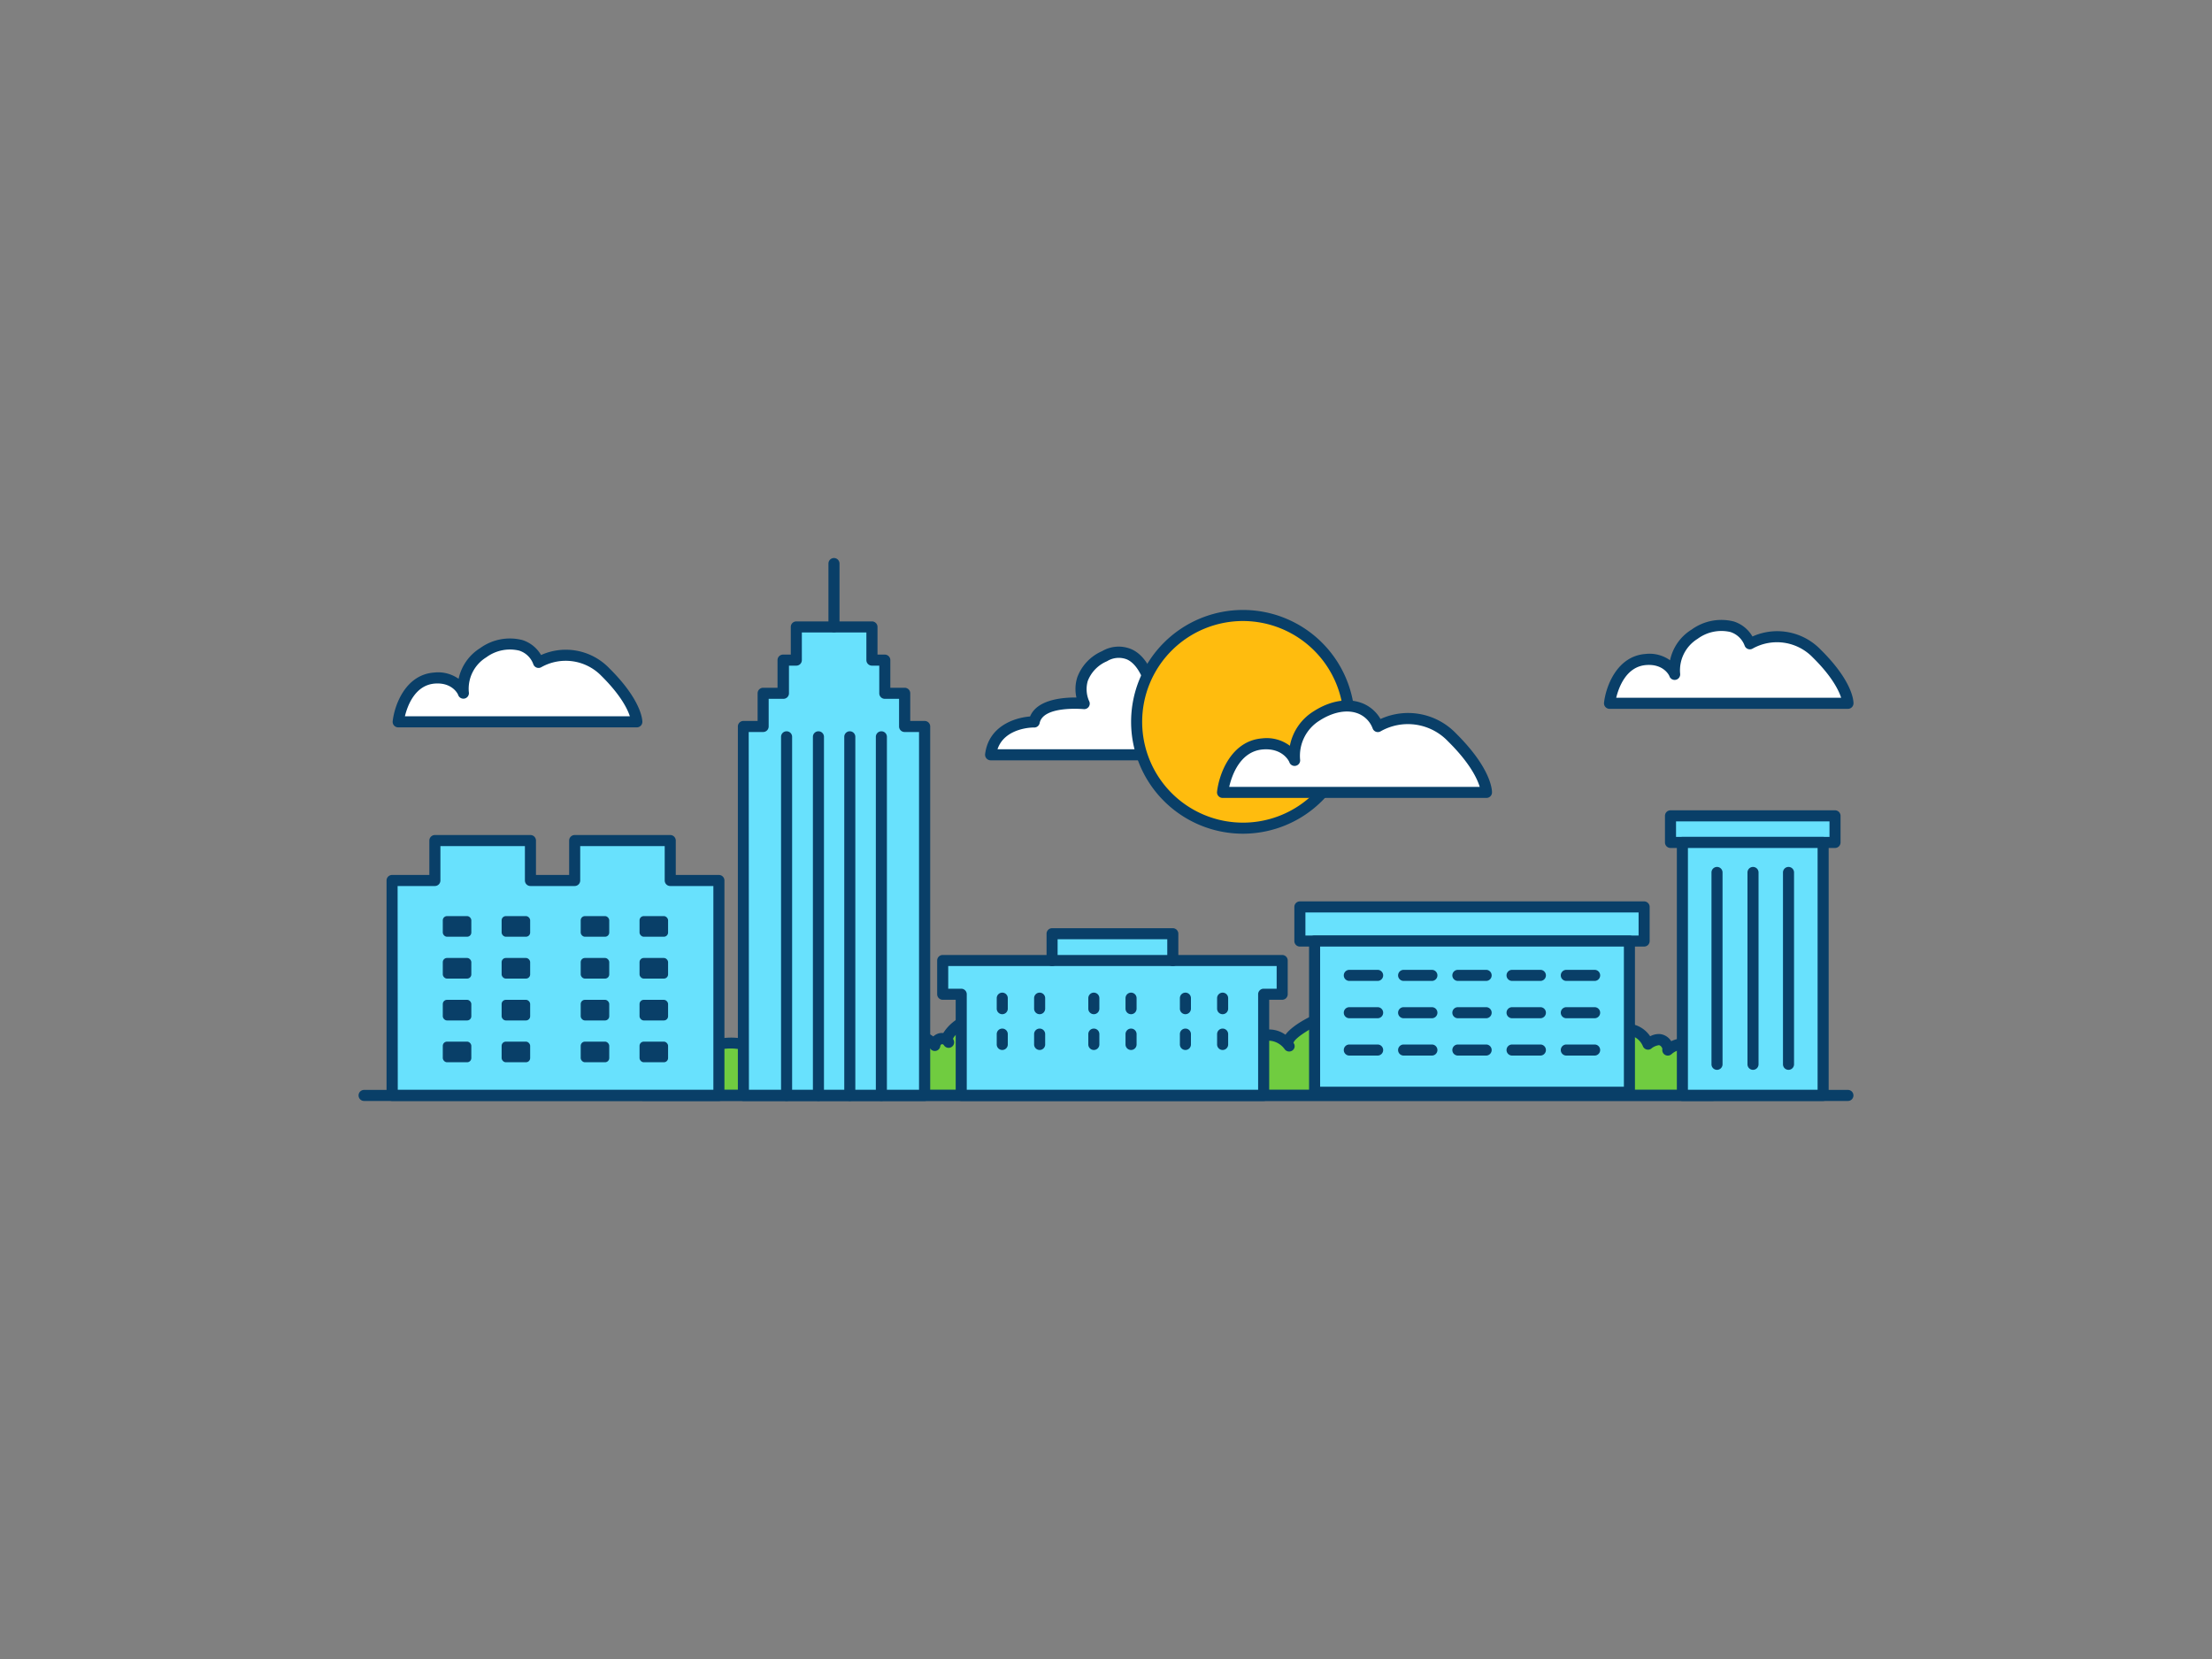 <svg xmlns="http://www.w3.org/2000/svg" viewBox="0 0 400 300"><rect x="0" y="0" width="400" height="300" fill="#808080" stroke="none"/><g id="_229_city_buildings_outline" data-name="#229_city_buildings_outline"><path d="M220.86,129.06s-6.41-10.12-12.71-5c0,0-2-8.68-8.41-5.44s-3.68,8.56-3.68,8.56-8.2-.88-9.05,3.32c0,0-7.14,0-7.87,6h43.4Z" fill="#fff"/><path d="M222.54,137.49h-43.4a1,1,0,0,1-.75-.34,1,1,0,0,1-.25-.78c.62-5,5.22-6.58,8.13-6.81,1.27-3.11,6-3.45,8.38-3.43a7,7,0,0,1,.16-3.66,8.3,8.3,0,0,1,4.48-4.72,5.9,5.9,0,0,1,5.36-.33c2.23,1,3.46,3.52,4,5.08a6.41,6.41,0,0,1,4.32-.78c4.82.78,8.53,6.56,8.69,6.8a1.27,1.27,0,0,1,.13.32l1.68,7.43a1,1,0,0,1-.19.84A1,1,0,0,1,222.54,137.49Zm-42.16-2h40.91l-1.36-6c-.56-.83-3.66-5.2-7.24-5.77a4.77,4.77,0,0,0-3.91,1.17,1,1,0,0,1-1.61-.55s-.95-4-3.37-5.09a4,4,0,0,0-3.61.32,6.37,6.37,0,0,0-3.48,3.55,5.31,5.31,0,0,0,.24,3.66,1,1,0,0,1-1,1.45c-.07,0-7.31-.68-7.95,2.53a1,1,0,0,1-1,.8h0C186.78,131.53,181.68,131.58,180.38,135.49Z" fill="#093f68"/><path d="M137.88,190.33a13.86,13.86,0,0,1,17.81.45c-.23-.22,2.33-2.25,2.58-2.4a10.17,10.17,0,0,1,3.67-1.42c2.48-.44,5.43.08,7.16,2.06a1.38,1.38,0,0,1,1-1.19,1.4,1.4,0,0,1,1.45.57c-.82-1.26,1.74-3.05,2.53-3.49a14.38,14.38,0,0,1,4.24-1.29,40.82,40.82,0,0,1,10.41-.64,39.38,39.38,0,0,1,19.57,6.63c.63.44,1.25.89,1.85,1.36,3.19-3.42,6.6-5.31,11.42-4.8a6.76,6.76,0,0,1,5.16,2.91,3.05,3.05,0,0,1,3.09-1.86,4.69,4.69,0,0,1,3.25,1.91c-1.29-1.67,4.59-4.69,5.56-4.87,3.05-.55,6,1.45,8.39,3.17a14.86,14.86,0,0,1,17.44-3.17,10.34,10.34,0,0,1,14.07,2.19,8.1,8.1,0,0,1,11.76,1.42c-.19-.29,3.69-1.76,4.15-1.73a4.3,4.3,0,0,1,3.56,2.68,3.38,3.38,0,0,1,2.06-.8,1.74,1.74,0,0,1,1.52,1.87,4.3,4.3,0,0,1,3.74-1c3.4.74,4.35,6.29,4.34,9.2H116.37C116.07,198.07,128,183.84,137.88,190.33Z" fill="#70cc40"/><path d="M309.67,199.07H116.37a1,1,0,0,1-1-.68c-.48-1.42,5.34-6,5.39-6.06,6.22-4.82,12.22-6,17-3.22a15.09,15.09,0,0,1,17.73.22,18.29,18.29,0,0,1,2.2-1.8,11.32,11.32,0,0,1,4-1.55,9.23,9.23,0,0,1,7.08,1.44,2.49,2.49,0,0,1,1-.56,2.38,2.38,0,0,1,.8-.05A8.11,8.11,0,0,1,173.6,184a14.61,14.61,0,0,1,4.45-1.38,41.4,41.4,0,0,1,10.76-.68,40.21,40.21,0,0,1,20.06,6.81c.4.27.8.55,1.19.85,3.56-3.56,7.19-4.94,11.62-4.47a8.24,8.24,0,0,1,5,2.22,4.17,4.17,0,0,1,3.24-1.17,5.08,5.08,0,0,1,2.53.93c1.41-1.94,5.26-3.73,6-3.87,3.07-.56,5.94,1.07,8.45,2.84a15.83,15.83,0,0,1,17.47-3,11.43,11.43,0,0,1,14.32,1.94,9.21,9.21,0,0,1,11.82,1.46,15.27,15.27,0,0,1,4-1.37h0a5.16,5.16,0,0,1,3.89,2.28,3.31,3.31,0,0,1,1.77-.4,2.71,2.71,0,0,1,1.83,1,3.06,3.06,0,0,1,.21.29,5.26,5.26,0,0,1,3.36-.41c4.05.89,5.13,6.82,5.12,10.18A1,1,0,0,1,309.67,199.07Zm-191.17-2H308.64c-.19-2.87-1.21-6.72-3.52-7.22a3.29,3.29,0,0,0-2.85.77,1,1,0,0,1-1.13.16,1,1,0,0,1-.54-1,.63.63,0,0,0-.17-.48A.68.68,0,0,0,300,189a2.72,2.72,0,0,0-1.42.64,1,1,0,0,1-1.5-.47,3.32,3.32,0,0,0-2.6-2,21,21,0,0,0-3.35,1.29,1,1,0,0,1-.27.28,1,1,0,0,1-1.39-.29,7.1,7.1,0,0,0-10.23-1.24,1,1,0,0,1-.79.27,1,1,0,0,1-.71-.42,9.34,9.34,0,0,0-12.66-2,1,1,0,0,1-1.06.09,13.92,13.92,0,0,0-16.23,2.95,1,1,0,0,1-1.34.14c-2.33-1.69-5-3.46-7.62-3-1.06.22-4.82,2.46-4.92,3.36a.94.94,0,0,1-.19,1.35,1,1,0,0,1-1.41-.22,3.69,3.69,0,0,0-2.54-1.52,2.07,2.07,0,0,0-2.08,1.19,1,1,0,0,1-1.8.19,5.77,5.77,0,0,0-4.4-2.44c-4.08-.43-7.25.91-10.58,4.5a1,1,0,0,1-1.35.1c-.59-.46-1.2-.91-1.81-1.32A38.21,38.21,0,0,0,188.68,184a39.61,39.61,0,0,0-10.16.64,13.15,13.15,0,0,0-4,1.18c-1,.58-2.2,1.69-2.17,2.08a1,1,0,1,1-1.68,1.08h0a.39.39,0,0,0-.37-.15.4.4,0,0,0-.26.3,1,1,0,0,1-1.75.58c-1.58-1.82-4.34-2.07-6.22-1.73a9.38,9.38,0,0,0-3.31,1.27,21.81,21.81,0,0,0-2.16,1.83,1,1,0,0,1-.23.41,1,1,0,0,1-1.41,0h0a12.88,12.88,0,0,0-16.48-.42,1,1,0,0,1-1.2.08,9.37,9.37,0,0,0-7.4-1.28C125,190.94,120.61,194.87,118.5,197.07Zm37.88-7Zm0,0h0Zm134.77-2.72.07.12Zm0,0h0Z" fill="#093f68"/><rect x="235.06" y="163.98" width="62.25" height="6.19" fill="#68e1fd"/><path d="M297.31,171.17H235.06a1,1,0,0,1-1-1V164a1,1,0,0,1,1-1h62.25a1,1,0,0,1,1,1v6.19A1,1,0,0,1,297.31,171.17Zm-61.25-2h60.25V165H236.06Z" fill="#093f68"/><rect x="237.72" y="170.17" width="56.92" height="27.34" fill="#68e1fd"/><path d="M294.65,198.51H237.72a1,1,0,0,1-1-1V170.17a1,1,0,0,1,1-1h56.93a1,1,0,0,1,1,1v27.34A1,1,0,0,1,294.65,198.51Zm-55.93-2h54.93V171.17H238.72Z" fill="#093f68"/><rect x="302.08" y="147.53" width="29.75" height="4.82" fill="#68e1fd"/><path d="M331.83,153.34H302.08a1,1,0,0,1-1-1v-4.81a1,1,0,0,1,1-1h29.75a1,1,0,0,1,1,1v4.81A1,1,0,0,1,331.83,153.34Zm-28.75-2h27.75v-2.81H303.08Z" fill="#093f68"/><rect x="304.23" y="152.34" width="25.45" height="45.74" fill="#68e1fd"/><path d="M329.68,199.09H304.23a1,1,0,0,1-1-1V152.34a1,1,0,0,1,1-1h25.45a1,1,0,0,1,1,1v45.75A1,1,0,0,1,329.68,199.09Zm-24.45-2h23.45V153.34H305.23Z" fill="#093f68"/><polygon points="212.09 173.69 212.09 168.85 190.25 168.85 190.25 173.69 170.47 173.69 170.47 179.79 173.82 179.79 173.82 198.09 228.51 198.09 228.51 179.79 231.86 179.79 231.86 173.69 212.09 173.69" fill="#68e1fd"/><path d="M228.51,199.09H173.82a1,1,0,0,1-1-1v-17.3h-2.35a1,1,0,0,1-1-1v-6.1a1,1,0,0,1,1-1h18.78v-3.84a1,1,0,0,1,1-1h21.83a1,1,0,0,1,1,1v3.84h18.78a1,1,0,0,1,1,1v6.1a1,1,0,0,1-1,1h-2.35v17.3A1,1,0,0,1,228.51,199.09Zm-53.69-2h52.69v-17.3a1,1,0,0,1,1-1h2.35v-4.1H212.08a1,1,0,0,1-1-1v-3.84H191.25v3.84a1,1,0,0,1-1,1H171.47v4.1h2.35a1,1,0,0,1,1,1Z" fill="#093f68"/><polygon points="121.2 159.22 121.2 152 103.92 152 103.92 159.22 95.92 159.22 95.92 152 78.64 152 78.64 159.22 70.9 159.22 70.9 198.09 129.97 198.09 129.97 159.22 121.2 159.22" fill="#68e1fd"/><path d="M130,199.09H70.9a1,1,0,0,1-1-1V159.22a1,1,0,0,1,1-1h6.74V152a1,1,0,0,1,1-1H95.92a1,1,0,0,1,1,1v6.22h6V152a1,1,0,0,1,1-1H121.2a1,1,0,0,1,1,1v6.22H130a1,1,0,0,1,1,1v38.87A1,1,0,0,1,130,199.09Zm-58.07-2H129V160.22H121.2a1,1,0,0,1-1-1V153H104.92v6.22a1,1,0,0,1-1,1h-8a1,1,0,0,1-1-1V153H79.64v6.22a1,1,0,0,1-1,1H71.9Z" fill="#093f68"/><polygon points="163.59 131.37 163.59 125.36 159.98 125.36 159.98 119.34 157.65 119.34 157.65 113.33 143.97 113.33 143.97 119.34 141.64 119.34 141.64 125.36 138.04 125.36 138.04 131.37 134.43 131.37 134.43 198.09 167.19 198.09 167.19 131.37 163.59 131.37" fill="#68e1fd"/><path d="M167.19,199.09H134.43a1,1,0,0,1-1-1V131.37a1,1,0,0,1,1-1H137v-5a1,1,0,0,1,1-1h2.6v-5a1,1,0,0,1,1-1H143v-5a1,1,0,0,1,1-1h13.68a1,1,0,0,1,1,1v5H160a1,1,0,0,1,1,1v5h2.6a1,1,0,0,1,1,1v5h2.61a1,1,0,0,1,1,1v66.72A1,1,0,0,1,167.19,199.09Zm-31.76-2h30.76V132.37h-2.61a1,1,0,0,1-1-1v-5H160a1,1,0,0,1-1-1v-5h-1.33a1,1,0,0,1-1-1v-5H145v5a1,1,0,0,1-1,1h-1.33v5a1,1,0,0,1-1,1H139v5a1,1,0,0,1-1,1h-2.61Z" fill="#093f68"/><path d="M150.81,114.33a1,1,0,0,1-1-1V101.91a1,1,0,0,1,2,0v11.42A1,1,0,0,1,150.81,114.33Z" fill="#093f68"/><path d="M142.24,199.09a1,1,0,0,1-1-1V133.24a1,1,0,0,1,2,0v64.85A1,1,0,0,1,142.24,199.09Z" fill="#093f68"/><path d="M148,199.09a1,1,0,0,1-1-1V133.24a1,1,0,0,1,2,0v64.85A1,1,0,0,1,148,199.09Z" fill="#093f68"/><path d="M153.67,199.09a1,1,0,0,1-1-1V133.24a1,1,0,0,1,2,0v64.85A1,1,0,0,1,153.67,199.09Z" fill="#093f68"/><path d="M159.38,199.09a1,1,0,0,1-1-1V133.24a1,1,0,0,1,2,0v64.85A1,1,0,0,1,159.38,199.09Z" fill="#093f68"/><rect x="80.07" y="165.66" width="5.16" height="3.73" rx="0.76" fill="#093f68"/><rect x="90.71" y="165.66" width="5.16" height="3.73" rx="0.76" fill="#093f68"/><rect x="80.07" y="173.23" width="5.16" height="3.73" rx="0.76" fill="#093f68"/><rect x="90.71" y="173.23" width="5.16" height="3.73" rx="0.76" fill="#093f68"/><rect x="80.07" y="180.8" width="5.16" height="3.73" rx="0.76" fill="#093f68"/><rect x="90.71" y="180.8" width="5.16" height="3.73" rx="0.76" fill="#093f68"/><rect x="80.07" y="188.36" width="5.16" height="3.73" rx="0.76" fill="#093f68"/><rect x="90.71" y="188.36" width="5.16" height="3.73" rx="0.76" fill="#093f68"/><rect x="105.01" y="165.66" width="5.16" height="3.73" rx="0.76" fill="#093f68"/><rect x="115.65" y="165.66" width="5.16" height="3.73" rx="0.76" fill="#093f68"/><rect x="105.01" y="173.23" width="5.16" height="3.73" rx="0.76" fill="#093f68"/><rect x="115.65" y="173.23" width="5.16" height="3.73" rx="0.76" fill="#093f68"/><rect x="105.01" y="180.8" width="5.16" height="3.73" rx="0.76" fill="#093f68"/><rect x="115.65" y="180.8" width="5.16" height="3.73" rx="0.76" fill="#093f68"/><rect x="105.01" y="188.36" width="5.16" height="3.73" rx="0.76" fill="#093f68"/><rect x="115.65" y="188.36" width="5.16" height="3.73" rx="0.76" fill="#093f68"/><path d="M334.16,199.09H65.84a1,1,0,0,1,0-2H334.16a1,1,0,0,1,0,2Z" fill="#093f68"/><circle cx="224.78" cy="130.53" r="19.23" fill="#ffbc0e"/><path d="M224.78,150.76A20.23,20.23,0,1,1,245,130.53,20.25,20.25,0,0,1,224.78,150.76Zm0-38.46A18.23,18.23,0,1,0,243,130.53,18.26,18.26,0,0,0,224.78,112.3Z" fill="#093f68"/><path d="M181.24,183.4a1,1,0,0,1-1-1v-1.9a1,1,0,0,1,2,0v1.9A1,1,0,0,1,181.24,183.4Z" fill="#093f68"/><path d="M188,183.4a1,1,0,0,1-1-1v-1.9a1,1,0,0,1,2,0v1.9A1,1,0,0,1,188,183.4Z" fill="#093f68"/><path d="M197.8,183.4a1,1,0,0,1-1-1v-1.9a1,1,0,0,1,2,0v1.9A1,1,0,0,1,197.8,183.4Z" fill="#093f68"/><path d="M204.53,183.4a1,1,0,0,1-1-1v-1.9a1,1,0,0,1,2,0v1.9A1,1,0,0,1,204.53,183.4Z" fill="#093f68"/><path d="M214.36,183.4a1,1,0,0,1-1-1v-1.9a1,1,0,0,1,2,0v1.9A1,1,0,0,1,214.36,183.4Z" fill="#093f68"/><path d="M221.09,183.4a1,1,0,0,1-1-1v-1.9a1,1,0,0,1,2,0v1.9A1,1,0,0,1,221.09,183.4Z" fill="#093f68"/><path d="M181.24,189.87a1,1,0,0,1-1-1V187a1,1,0,0,1,2,0v1.9A1,1,0,0,1,181.24,189.87Z" fill="#093f68"/><path d="M188,189.87a1,1,0,0,1-1-1V187a1,1,0,0,1,2,0v1.9A1,1,0,0,1,188,189.87Z" fill="#093f68"/><path d="M197.8,189.87a1,1,0,0,1-1-1V187a1,1,0,1,1,2,0v1.9A1,1,0,0,1,197.8,189.87Z" fill="#093f68"/><path d="M204.53,189.87a1,1,0,0,1-1-1V187a1,1,0,0,1,2,0v1.9A1,1,0,0,1,204.53,189.87Z" fill="#093f68"/><path d="M214.36,189.87a1,1,0,0,1-1-1V187a1,1,0,0,1,2,0v1.9A1,1,0,0,1,214.36,189.87Z" fill="#093f68"/><path d="M221.09,189.87a1,1,0,0,1-1-1V187a1,1,0,0,1,2,0v1.9A1,1,0,0,1,221.09,189.87Z" fill="#093f68"/><path d="M212.08,174.69H190.25a1,1,0,0,1,0-2h21.83a1,1,0,0,1,0,2Z" fill="#093f68"/><path d="M249.13,177.38H244a1,1,0,0,1,0-2h5.12a1,1,0,0,1,0,2Z" fill="#093f68"/><path d="M258.93,177.38h-5.11a1,1,0,0,1,0-2h5.11a1,1,0,0,1,0,2Z" fill="#093f68"/><path d="M268.74,177.38h-5.11a1,1,0,0,1,0-2h5.11a1,1,0,0,1,0,2Z" fill="#093f68"/><path d="M278.55,177.38h-5.12a1,1,0,0,1,0-2h5.12a1,1,0,0,1,0,2Z" fill="#093f68"/><path d="M288.36,177.38h-5.12a1,1,0,0,1,0-2h5.12a1,1,0,0,1,0,2Z" fill="#093f68"/><path d="M249.13,184.13H244a1,1,0,0,1,0-2h5.12a1,1,0,0,1,0,2Z" fill="#093f68"/><path d="M258.93,184.13h-5.11a1,1,0,0,1,0-2h5.11a1,1,0,0,1,0,2Z" fill="#093f68"/><path d="M268.74,184.13h-5.11a1,1,0,0,1,0-2h5.11a1,1,0,0,1,0,2Z" fill="#093f68"/><path d="M278.55,184.13h-5.12a1,1,0,0,1,0-2h5.12a1,1,0,0,1,0,2Z" fill="#093f68"/><path d="M288.36,184.13h-5.12a1,1,0,0,1,0-2h5.12a1,1,0,0,1,0,2Z" fill="#093f68"/><path d="M249.13,190.88H244a1,1,0,0,1,0-2h5.12a1,1,0,0,1,0,2Z" fill="#093f68"/><path d="M258.93,190.88h-5.11a1,1,0,0,1,0-2h5.11a1,1,0,0,1,0,2Z" fill="#093f68"/><path d="M268.74,190.88h-5.11a1,1,0,0,1,0-2h5.11a1,1,0,0,1,0,2Z" fill="#093f68"/><path d="M278.55,190.88h-5.12a1,1,0,0,1,0-2h5.12a1,1,0,0,1,0,2Z" fill="#093f68"/><path d="M288.36,190.88h-5.12a1,1,0,0,1,0-2h5.12a1,1,0,0,1,0,2Z" fill="#093f68"/><path d="M310.49,193.46a1,1,0,0,1-1-1V157.77a1,1,0,1,1,2,0v34.69A1,1,0,0,1,310.49,193.46Z" fill="#093f68"/><path d="M317,193.46a1,1,0,0,1-1-1V157.77a1,1,0,0,1,2,0v34.69A1,1,0,0,1,317,193.46Z" fill="#093f68"/><path d="M323.42,193.46a1,1,0,0,1-1-1V157.77a1,1,0,0,1,2,0v34.69A1,1,0,0,1,323.42,193.46Z" fill="#093f68"/><path d="M221.07,143.29s.92-8.28,7.26-8.77c4.48-.34,5.78,3,5.78,3a8.55,8.55,0,0,1,4-8.06c4.73-3,9.5-2.07,11.06,1.94a11.09,11.09,0,0,1,13.38,1.93c6.3,6.23,6.25,10,6.25,10Z" fill="#fff"/><path d="M268.79,144.29H221.07a1,1,0,0,1-.74-.34,1,1,0,0,1-.25-.77c.35-3.15,2.5-9.22,8.17-9.66a7,7,0,0,1,5,1.34,9.43,9.43,0,0,1,4.32-6.25c2.83-1.82,5.88-2.4,8.37-1.59a6.57,6.57,0,0,1,3.7,3,12,12,0,0,1,13.61,2.56c6.42,6.35,6.55,10.27,6.55,10.69A1,1,0,0,1,268.79,144.29Zm-46.51-2h45.3c-.43-1.42-1.74-4.3-5.75-8.25a10,10,0,0,0-12.16-1.8,1,1,0,0,1-.84.09,1,1,0,0,1-.6-.58,4.62,4.62,0,0,0-2.92-2.82c-1.92-.63-4.35-.13-6.67,1.36a7.51,7.51,0,0,0-3.54,7.08,1,1,0,0,1-.74,1.1,1,1,0,0,1-1.19-.6c0-.1-1.13-2.62-4.77-2.35C224.27,135.83,222.76,140.19,222.28,142.29Z" fill="#093f68"/><path d="M72,130.53s.83-7.48,6.55-7.92c4-.31,5.23,2.7,5.23,2.7a7.73,7.73,0,0,1,3.6-7.28c4.28-2.75,8.59-1.87,10,1.75a10,10,0,0,1,12.09,1.75c5.7,5.63,5.65,9,5.65,9Z" fill="#fff"/><path d="M115.12,131.53H72a1,1,0,0,1-.74-.33,1,1,0,0,1-.25-.78c.32-2.87,2.28-8.41,7.47-8.8a6.42,6.42,0,0,1,4.45,1.13,8.68,8.68,0,0,1,3.91-5.56,9.16,9.16,0,0,1,7.65-1.44,6,6,0,0,1,3.35,2.7,10.91,10.91,0,0,1,12.32,2.37c5.83,5.76,6,9.34,6,9.72A1,1,0,0,1,115.12,131.53Zm-41.9-2H113.9c-.42-1.3-1.64-3.83-5.13-7.29a9,9,0,0,0-10.87-1.6,1,1,0,0,1-.84.09,1,1,0,0,1-.61-.59,4,4,0,0,0-2.57-2.49,7.2,7.2,0,0,0-5.95,1.22,6.67,6.67,0,0,0-3.15,6.3,1,1,0,0,1-1.93.5c0-.08-1-2.3-4.21-2.06C75.05,123.88,73.68,127.62,73.22,129.53Z" fill="#093f68"/><path d="M291.06,127.18s.82-7.48,6.55-7.92c4.05-.31,5.22,2.7,5.22,2.7a7.75,7.75,0,0,1,3.61-7.28c4.27-2.75,8.58-1.88,10,1.75a10,10,0,0,1,12.08,1.75c5.7,5.62,5.65,9,5.65,9Z" fill="#fff"/><path d="M334.16,128.18h-43.1a1,1,0,0,1-1-1.11c.32-2.87,2.29-8.41,7.47-8.81A6.39,6.39,0,0,1,302,119.4a8.56,8.56,0,0,1,3.91-5.56,9.15,9.15,0,0,1,7.64-1.45,6,6,0,0,1,3.35,2.71,10.91,10.91,0,0,1,12.33,2.37c5.83,5.75,5.95,9.33,5.94,9.72A1,1,0,0,1,334.16,128.18Zm-41.9-2h40.68c-.42-1.3-1.63-3.84-5.13-7.29a9,9,0,0,0-10.87-1.61,1,1,0,0,1-1.44-.49,4.08,4.08,0,0,0-2.58-2.5,7.22,7.22,0,0,0-5.94,1.23,6.7,6.7,0,0,0-3.16,6.29,1,1,0,0,1-.74,1.11,1,1,0,0,1-1.18-.6c0-.09-1-2.31-4.22-2.06C294.09,120.53,292.73,124.26,292.26,126.18Z" fill="#093f68"/></g></svg>